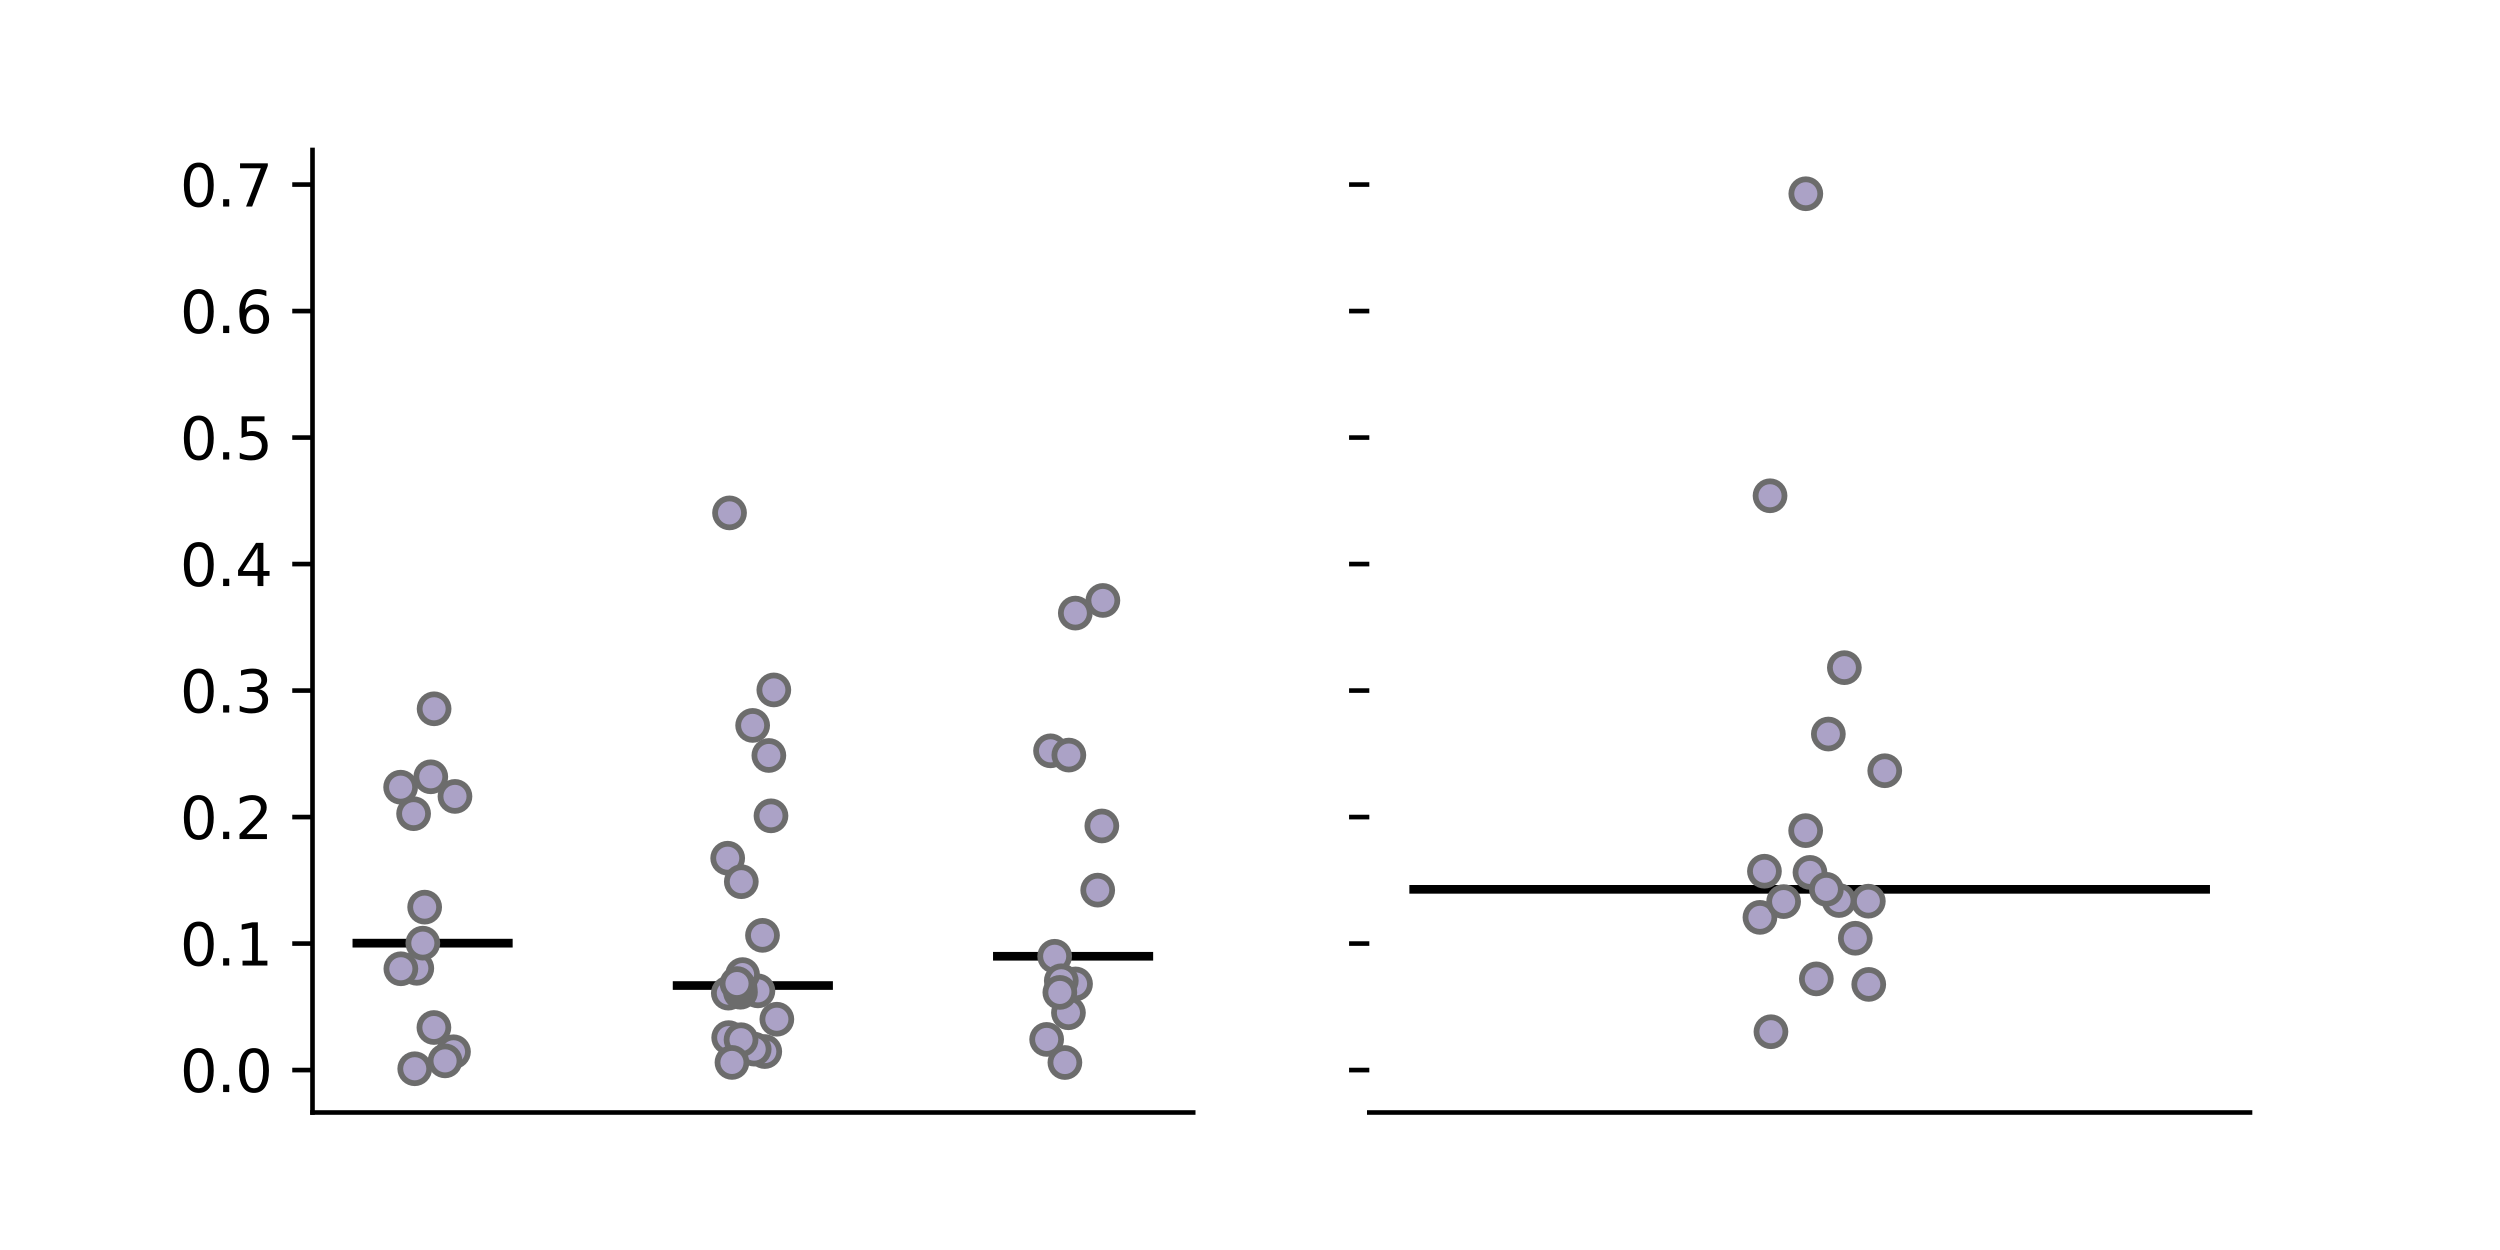 <?xml version="1.0" encoding="utf-8" standalone="no"?>
<!DOCTYPE svg PUBLIC "-//W3C//DTD SVG 1.1//EN"
  "http://www.w3.org/Graphics/SVG/1.1/DTD/svg11.dtd">
<svg xmlns:xlink="http://www.w3.org/1999/xlink" width="432pt" height="216pt" viewBox="0 0 432 216" xmlns="http://www.w3.org/2000/svg" version="1.1">
 <defs>
  <style type="text/css">*{stroke-linejoin: round; stroke-linecap: butt}</style>
 </defs>
 <g id="figure_1">
  <g id="patch_1">
   <path d="M 0 216 
L 432 216 
L 432 0 
L 0 0 
z
" style="fill: #ffffff"/>
  </g>
  <g id="axes_1">
   <g id="patch_2">
    <path d="M 54 192.24 
L 206.182 192.24 
L 206.182 25.92 
L 54 25.92 
z
" style="fill: #ffffff"/>
   </g>
   <g id="matplotlib.axis_1"/>
   <g id="matplotlib.axis_2">
    <g id="ytick_1">
     <g id="line2d_1">
      <defs>
       <path id="m8fee4d2680" d="M 0 0 
L -3.5 0 
" style="stroke: #000000; stroke-width: 0.8"/>
      </defs>
      <g>
       <use xlink:href="#m8fee4d2680" x="54" y="184.909" style="stroke: #000000; stroke-width: 0.8"/>
      </g>
     </g>
     <g id="text_1">
      <!-- 0.0 -->
      <g transform="translate(31.097 188.709) scale(0.1 -0.1)">
       <defs>
        <path id="DejaVuSans-30" d="M 2034 4250 
Q 1547 4250 1301 3770 
Q 1056 3291 1056 2328 
Q 1056 1369 1301 889 
Q 1547 409 2034 409 
Q 2525 409 2770 889 
Q 3016 1369 3016 2328 
Q 3016 3291 2770 3770 
Q 2525 4250 2034 4250 
z
M 2034 4750 
Q 2819 4750 3233 4129 
Q 3647 3509 3647 2328 
Q 3647 1150 3233 529 
Q 2819 -91 2034 -91 
Q 1250 -91 836 529 
Q 422 1150 422 2328 
Q 422 3509 836 4129 
Q 1250 4750 2034 4750 
z
" transform="scale(0.016)"/>
        <path id="DejaVuSans-2e" d="M 684 794 
L 1344 794 
L 1344 0 
L 684 0 
L 684 794 
z
" transform="scale(0.016)"/>
       </defs>
       <use xlink:href="#DejaVuSans-30"/>
       <use xlink:href="#DejaVuSans-2e" x="63.623"/>
       <use xlink:href="#DejaVuSans-30" x="95.41"/>
      </g>
     </g>
    </g>
    <g id="ytick_2">
     <g id="line2d_2">
      <g>
       <use xlink:href="#m8fee4d2680" x="54" y="163.05" style="stroke: #000000; stroke-width: 0.8"/>
      </g>
     </g>
     <g id="text_2">
      <!-- 0.1 -->
      <g transform="translate(31.097 166.849) scale(0.1 -0.1)">
       <defs>
        <path id="DejaVuSans-31" d="M 794 531 
L 1825 531 
L 1825 4091 
L 703 3866 
L 703 4441 
L 1819 4666 
L 2450 4666 
L 2450 531 
L 3481 531 
L 3481 0 
L 794 0 
L 794 531 
z
" transform="scale(0.016)"/>
       </defs>
       <use xlink:href="#DejaVuSans-30"/>
       <use xlink:href="#DejaVuSans-2e" x="63.623"/>
       <use xlink:href="#DejaVuSans-31" x="95.41"/>
      </g>
     </g>
    </g>
    <g id="ytick_3">
     <g id="line2d_3">
      <g>
       <use xlink:href="#m8fee4d2680" x="54" y="141.19" style="stroke: #000000; stroke-width: 0.8"/>
      </g>
     </g>
     <g id="text_3">
      <!-- 0.2 -->
      <g transform="translate(31.097 144.99) scale(0.1 -0.1)">
       <defs>
        <path id="DejaVuSans-32" d="M 1228 531 
L 3431 531 
L 3431 0 
L 469 0 
L 469 531 
Q 828 903 1448 1529 
Q 2069 2156 2228 2338 
Q 2531 2678 2651 2914 
Q 2772 3150 2772 3378 
Q 2772 3750 2511 3984 
Q 2250 4219 1831 4219 
Q 1534 4219 1204 4116 
Q 875 4013 500 3803 
L 500 4441 
Q 881 4594 1212 4672 
Q 1544 4750 1819 4750 
Q 2544 4750 2975 4387 
Q 3406 4025 3406 3419 
Q 3406 3131 3298 2873 
Q 3191 2616 2906 2266 
Q 2828 2175 2409 1742 
Q 1991 1309 1228 531 
z
" transform="scale(0.016)"/>
       </defs>
       <use xlink:href="#DejaVuSans-30"/>
       <use xlink:href="#DejaVuSans-2e" x="63.623"/>
       <use xlink:href="#DejaVuSans-32" x="95.41"/>
      </g>
     </g>
    </g>
    <g id="ytick_4">
     <g id="line2d_4">
      <g>
       <use xlink:href="#m8fee4d2680" x="54" y="119.331" style="stroke: #000000; stroke-width: 0.8"/>
      </g>
     </g>
     <g id="text_4">
      <!-- 0.3 -->
      <g transform="translate(31.097 123.13) scale(0.1 -0.1)">
       <defs>
        <path id="DejaVuSans-33" d="M 2597 2516 
Q 3050 2419 3304 2112 
Q 3559 1806 3559 1356 
Q 3559 666 3084 287 
Q 2609 -91 1734 -91 
Q 1441 -91 1130 -33 
Q 819 25 488 141 
L 488 750 
Q 750 597 1062 519 
Q 1375 441 1716 441 
Q 2309 441 2620 675 
Q 2931 909 2931 1356 
Q 2931 1769 2642 2001 
Q 2353 2234 1838 2234 
L 1294 2234 
L 1294 2753 
L 1863 2753 
Q 2328 2753 2575 2939 
Q 2822 3125 2822 3475 
Q 2822 3834 2567 4026 
Q 2313 4219 1838 4219 
Q 1578 4219 1281 4162 
Q 984 4106 628 3988 
L 628 4550 
Q 988 4650 1302 4700 
Q 1616 4750 1894 4750 
Q 2613 4750 3031 4423 
Q 3450 4097 3450 3541 
Q 3450 3153 3228 2886 
Q 3006 2619 2597 2516 
z
" transform="scale(0.016)"/>
       </defs>
       <use xlink:href="#DejaVuSans-30"/>
       <use xlink:href="#DejaVuSans-2e" x="63.623"/>
       <use xlink:href="#DejaVuSans-33" x="95.41"/>
      </g>
     </g>
    </g>
    <g id="ytick_5">
     <g id="line2d_5">
      <g>
       <use xlink:href="#m8fee4d2680" x="54" y="97.471" style="stroke: #000000; stroke-width: 0.8"/>
      </g>
     </g>
     <g id="text_5">
      <!-- 0.4 -->
      <g transform="translate(31.097 101.27) scale(0.1 -0.1)">
       <defs>
        <path id="DejaVuSans-34" d="M 2419 4116 
L 825 1625 
L 2419 1625 
L 2419 4116 
z
M 2253 4666 
L 3047 4666 
L 3047 1625 
L 3713 1625 
L 3713 1100 
L 3047 1100 
L 3047 0 
L 2419 0 
L 2419 1100 
L 313 1100 
L 313 1709 
L 2253 4666 
z
" transform="scale(0.016)"/>
       </defs>
       <use xlink:href="#DejaVuSans-30"/>
       <use xlink:href="#DejaVuSans-2e" x="63.623"/>
       <use xlink:href="#DejaVuSans-34" x="95.41"/>
      </g>
     </g>
    </g>
    <g id="ytick_6">
     <g id="line2d_6">
      <g>
       <use xlink:href="#m8fee4d2680" x="54" y="75.612" style="stroke: #000000; stroke-width: 0.8"/>
      </g>
     </g>
     <g id="text_6">
      <!-- 0.5 -->
      <g transform="translate(31.097 79.411) scale(0.1 -0.1)">
       <defs>
        <path id="DejaVuSans-35" d="M 691 4666 
L 3169 4666 
L 3169 4134 
L 1269 4134 
L 1269 2991 
Q 1406 3038 1543 3061 
Q 1681 3084 1819 3084 
Q 2600 3084 3056 2656 
Q 3513 2228 3513 1497 
Q 3513 744 3044 326 
Q 2575 -91 1722 -91 
Q 1428 -91 1123 -41 
Q 819 9 494 109 
L 494 744 
Q 775 591 1075 516 
Q 1375 441 1709 441 
Q 2250 441 2565 725 
Q 2881 1009 2881 1497 
Q 2881 1984 2565 2268 
Q 2250 2553 1709 2553 
Q 1456 2553 1204 2497 
Q 953 2441 691 2322 
L 691 4666 
z
" transform="scale(0.016)"/>
       </defs>
       <use xlink:href="#DejaVuSans-30"/>
       <use xlink:href="#DejaVuSans-2e" x="63.623"/>
       <use xlink:href="#DejaVuSans-35" x="95.41"/>
      </g>
     </g>
    </g>
    <g id="ytick_7">
     <g id="line2d_7">
      <g>
       <use xlink:href="#m8fee4d2680" x="54" y="53.752" style="stroke: #000000; stroke-width: 0.8"/>
      </g>
     </g>
     <g id="text_7">
      <!-- 0.6 -->
      <g transform="translate(31.097 57.551) scale(0.1 -0.1)">
       <defs>
        <path id="DejaVuSans-36" d="M 2113 2584 
Q 1688 2584 1439 2293 
Q 1191 2003 1191 1497 
Q 1191 994 1439 701 
Q 1688 409 2113 409 
Q 2538 409 2786 701 
Q 3034 994 3034 1497 
Q 3034 2003 2786 2293 
Q 2538 2584 2113 2584 
z
M 3366 4563 
L 3366 3988 
Q 3128 4100 2886 4159 
Q 2644 4219 2406 4219 
Q 1781 4219 1451 3797 
Q 1122 3375 1075 2522 
Q 1259 2794 1537 2939 
Q 1816 3084 2150 3084 
Q 2853 3084 3261 2657 
Q 3669 2231 3669 1497 
Q 3669 778 3244 343 
Q 2819 -91 2113 -91 
Q 1303 -91 875 529 
Q 447 1150 447 2328 
Q 447 3434 972 4092 
Q 1497 4750 2381 4750 
Q 2619 4750 2861 4703 
Q 3103 4656 3366 4563 
z
" transform="scale(0.016)"/>
       </defs>
       <use xlink:href="#DejaVuSans-30"/>
       <use xlink:href="#DejaVuSans-2e" x="63.623"/>
       <use xlink:href="#DejaVuSans-36" x="95.41"/>
      </g>
     </g>
    </g>
    <g id="ytick_8">
     <g id="line2d_8">
      <g>
       <use xlink:href="#m8fee4d2680" x="54" y="31.893" style="stroke: #000000; stroke-width: 0.8"/>
      </g>
     </g>
     <g id="text_8">
      <!-- 0.7 -->
      <g transform="translate(31.097 35.692) scale(0.1 -0.1)">
       <defs>
        <path id="DejaVuSans-37" d="M 525 4666 
L 3525 4666 
L 3525 4397 
L 1831 0 
L 1172 0 
L 2766 4134 
L 525 4134 
L 525 4666 
z
" transform="scale(0.016)"/>
       </defs>
       <use xlink:href="#DejaVuSans-30"/>
       <use xlink:href="#DejaVuSans-2e" x="63.623"/>
       <use xlink:href="#DejaVuSans-37" x="95.41"/>
      </g>
     </g>
    </g>
   </g>
   <g id="LineCollection_1">
    <path d="M 60.917 162.979 
L 88.587 162.979 
" clip-path="url(#p4d2781f7c8)" style="fill: none; stroke: #000000; stroke-width: 1.5"/>
   </g>
   <g id="LineCollection_2">
    <path d="M 116.256 170.297 
L 143.926 170.297 
" clip-path="url(#p4d2781f7c8)" style="fill: none; stroke: #000000; stroke-width: 1.5"/>
   </g>
   <g id="LineCollection_3">
    <path d="M 171.595 165.246 
L 199.264 165.246 
" clip-path="url(#p4d2781f7c8)" style="fill: none; stroke: #000000; stroke-width: 1.5"/>
   </g>
   <g id="patch_3">
    <path d="M 54 192.24 
L 54 25.92 
" style="fill: none; stroke: #000000; stroke-width: 0.8; stroke-linejoin: miter; stroke-linecap: square"/>
   </g>
   <g id="patch_4">
    <path d="M 54 192.24 
L 206.182 192.24 
" style="fill: none; stroke: #000000; stroke-width: 0.8; stroke-linejoin: miter; stroke-linecap: square"/>
   </g>
   <g id="PathCollection_1">
    <defs>
     <path id="m5a2173e793" d="M 0 2.5 
C 0.663 2.5 1.299 2.237 1.768 1.768 
C 2.237 1.299 2.5 0.663 2.5 0 
C 2.5 -0.663 2.237 -1.299 1.768 -1.768 
C 1.299 -2.237 0.663 -2.5 0 -2.5 
C -0.663 -2.5 -1.299 -2.237 -1.768 -1.768 
C -2.237 -1.299 -2.5 -0.663 -2.5 0 
C -2.5 0.663 -2.237 1.299 -1.768 1.768 
C -1.299 2.237 -0.663 2.5 0 2.5 
z
" style="stroke: #6c6c6c"/>
    </defs>
    <g clip-path="url(#p4d2781f7c8)">
     <use xlink:href="#m5a2173e793" x="72.022" y="167.323" style="fill: #aba2c6; stroke: #6c6c6c"/>
     <use xlink:href="#m5a2173e793" x="69.27" y="167.404" style="fill: #aba2c6; stroke: #6c6c6c"/>
     <use xlink:href="#m5a2173e793" x="78.364" y="181.746" style="fill: #aba2c6; stroke: #6c6c6c"/>
     <use xlink:href="#m5a2173e793" x="74.98" y="177.555" style="fill: #aba2c6; stroke: #6c6c6c"/>
     <use xlink:href="#m5a2173e793" x="73.066" y="162.979" style="fill: #aba2c6; stroke: #6c6c6c"/>
     <use xlink:href="#m5a2173e793" x="71.47" y="140.604" style="fill: #aba2c6; stroke: #6c6c6c"/>
     <use xlink:href="#m5a2173e793" x="69.23" y="136.026" style="fill: #aba2c6; stroke: #6c6c6c"/>
     <use xlink:href="#m5a2173e793" x="76.906" y="183.317" style="fill: #aba2c6; stroke: #6c6c6c"/>
     <use xlink:href="#m5a2173e793" x="75.012" y="122.479" style="fill: #aba2c6; stroke: #6c6c6c"/>
     <use xlink:href="#m5a2173e793" x="78.619" y="137.621" style="fill: #aba2c6; stroke: #6c6c6c"/>
     <use xlink:href="#m5a2173e793" x="74.44" y="134.23" style="fill: #aba2c6; stroke: #6c6c6c"/>
     <use xlink:href="#m5a2173e793" x="73.382" y="156.754" style="fill: #aba2c6; stroke: #6c6c6c"/>
     <use xlink:href="#m5a2173e793" x="71.667" y="184.68" style="fill: #aba2c6; stroke: #6c6c6c"/>
    </g>
   </g>
   <g id="PathCollection_2">
    <g clip-path="url(#p4d2781f7c8)">
     <use xlink:href="#m5a2173e793" x="125.916" y="179.301" style="fill: #aba2c6; stroke: #6c6c6c"/>
     <use xlink:href="#m5a2173e793" x="130.969" y="171.22" style="fill: #aba2c6; stroke: #6c6c6c"/>
     <use xlink:href="#m5a2173e793" x="134.239" y="176.123" style="fill: #aba2c6; stroke: #6c6c6c"/>
     <use xlink:href="#m5a2173e793" x="128.316" y="168.41" style="fill: #aba2c6; stroke: #6c6c6c"/>
     <use xlink:href="#m5a2173e793" x="125.854" y="171.612" style="fill: #aba2c6; stroke: #6c6c6c"/>
     <use xlink:href="#m5a2173e793" x="127.952" y="171.456" style="fill: #aba2c6; stroke: #6c6c6c"/>
     <use xlink:href="#m5a2173e793" x="132.151" y="181.708" style="fill: #aba2c6; stroke: #6c6c6c"/>
     <use xlink:href="#m5a2173e793" x="127.872" y="170.635" style="fill: #aba2c6; stroke: #6c6c6c"/>
     <use xlink:href="#m5a2173e793" x="130.057" y="125.353" style="fill: #aba2c6; stroke: #6c6c6c"/>
     <use xlink:href="#m5a2173e793" x="130.321" y="181.29" style="fill: #aba2c6; stroke: #6c6c6c"/>
     <use xlink:href="#m5a2173e793" x="131.759" y="161.628" style="fill: #aba2c6; stroke: #6c6c6c"/>
     <use xlink:href="#m5a2173e793" x="128.054" y="179.662" style="fill: #aba2c6; stroke: #6c6c6c"/>
     <use xlink:href="#m5a2173e793" x="125.746" y="148.3" style="fill: #aba2c6; stroke: #6c6c6c"/>
     <use xlink:href="#m5a2173e793" x="127.354" y="169.96" style="fill: #aba2c6; stroke: #6c6c6c"/>
     <use xlink:href="#m5a2173e793" x="126.063" y="88.629" style="fill: #aba2c6; stroke: #6c6c6c"/>
     <use xlink:href="#m5a2173e793" x="133.226" y="140.975" style="fill: #aba2c6; stroke: #6c6c6c"/>
     <use xlink:href="#m5a2173e793" x="132.858" y="130.547" style="fill: #aba2c6; stroke: #6c6c6c"/>
     <use xlink:href="#m5a2173e793" x="133.717" y="119.219" style="fill: #aba2c6; stroke: #6c6c6c"/>
     <use xlink:href="#m5a2173e793" x="128.098" y="152.356" style="fill: #aba2c6; stroke: #6c6c6c"/>
     <use xlink:href="#m5a2173e793" x="126.485" y="183.587" style="fill: #aba2c6; stroke: #6c6c6c"/>
    </g>
   </g>
   <g id="PathCollection_3">
    <g clip-path="url(#p4d2781f7c8)">
     <use xlink:href="#m5a2173e793" x="189.685" y="153.816" style="fill: #aba2c6; stroke: #6c6c6c"/>
     <use xlink:href="#m5a2173e793" x="184.627" y="175.005" style="fill: #aba2c6; stroke: #6c6c6c"/>
     <use xlink:href="#m5a2173e793" x="182.247" y="165.246" style="fill: #aba2c6; stroke: #6c6c6c"/>
     <use xlink:href="#m5a2173e793" x="180.861" y="179.611" style="fill: #aba2c6; stroke: #6c6c6c"/>
     <use xlink:href="#m5a2173e793" x="190.579" y="103.758" style="fill: #aba2c6; stroke: #6c6c6c"/>
     <use xlink:href="#m5a2173e793" x="190.398" y="142.726" style="fill: #aba2c6; stroke: #6c6c6c"/>
     <use xlink:href="#m5a2173e793" x="181.533" y="129.742" style="fill: #aba2c6; stroke: #6c6c6c"/>
     <use xlink:href="#m5a2173e793" x="185.851" y="170.024" style="fill: #aba2c6; stroke: #6c6c6c"/>
     <use xlink:href="#m5a2173e793" x="184.698" y="130.479" style="fill: #aba2c6; stroke: #6c6c6c"/>
     <use xlink:href="#m5a2173e793" x="183.391" y="169.481" style="fill: #aba2c6; stroke: #6c6c6c"/>
     <use xlink:href="#m5a2173e793" x="185.815" y="105.944" style="fill: #aba2c6; stroke: #6c6c6c"/>
     <use xlink:href="#m5a2173e793" x="183.143" y="171.489" style="fill: #aba2c6; stroke: #6c6c6c"/>
     <use xlink:href="#m5a2173e793" x="184.014" y="183.601" style="fill: #aba2c6; stroke: #6c6c6c"/>
    </g>
   </g>
  </g>
  <g id="axes_2">
   <g id="patch_5">
    <path d="M 236.618 192.24 
L 388.8 192.24 
L 388.8 25.92 
L 236.618 25.92 
z
" style="fill: #ffffff"/>
   </g>
   <g id="matplotlib.axis_3"/>
   <g id="matplotlib.axis_4">
    <g id="ytick_9">
     <g id="line2d_9">
      <g>
       <use xlink:href="#m8fee4d2680" x="236.618" y="184.909" style="stroke: #000000; stroke-width: 0.8"/>
      </g>
     </g>
    </g>
    <g id="ytick_10">
     <g id="line2d_10">
      <g>
       <use xlink:href="#m8fee4d2680" x="236.618" y="163.05" style="stroke: #000000; stroke-width: 0.8"/>
      </g>
     </g>
    </g>
    <g id="ytick_11">
     <g id="line2d_11">
      <g>
       <use xlink:href="#m8fee4d2680" x="236.618" y="141.19" style="stroke: #000000; stroke-width: 0.8"/>
      </g>
     </g>
    </g>
    <g id="ytick_12">
     <g id="line2d_12">
      <g>
       <use xlink:href="#m8fee4d2680" x="236.618" y="119.331" style="stroke: #000000; stroke-width: 0.8"/>
      </g>
     </g>
    </g>
    <g id="ytick_13">
     <g id="line2d_13">
      <g>
       <use xlink:href="#m8fee4d2680" x="236.618" y="97.471" style="stroke: #000000; stroke-width: 0.8"/>
      </g>
     </g>
    </g>
    <g id="ytick_14">
     <g id="line2d_14">
      <g>
       <use xlink:href="#m8fee4d2680" x="236.618" y="75.612" style="stroke: #000000; stroke-width: 0.8"/>
      </g>
     </g>
    </g>
    <g id="ytick_15">
     <g id="line2d_15">
      <g>
       <use xlink:href="#m8fee4d2680" x="236.618" y="53.752" style="stroke: #000000; stroke-width: 0.8"/>
      </g>
     </g>
    </g>
    <g id="ytick_16">
     <g id="line2d_16">
      <g>
       <use xlink:href="#m8fee4d2680" x="236.618" y="31.893" style="stroke: #000000; stroke-width: 0.8"/>
      </g>
     </g>
    </g>
   </g>
   <g id="LineCollection_4">
    <path d="M 243.536 153.674 
L 381.883 153.674 
" clip-path="url(#p27a5a33179)" style="fill: none; stroke: #000000; stroke-width: 1.5"/>
   </g>
   <g id="patch_6">
    <path d="M 236.618 192.24 
L 388.8 192.24 
" style="fill: none; stroke: #000000; stroke-width: 0.8; stroke-linejoin: miter; stroke-linecap: square"/>
   </g>
   <g id="PathCollection_4">
    <g clip-path="url(#p27a5a33179)">
     <use xlink:href="#m5a2173e793" x="305.863" y="85.669" style="fill: #aba2c6; stroke: #6c6c6c"/>
     <use xlink:href="#m5a2173e793" x="325.686" y="133.183" style="fill: #aba2c6; stroke: #6c6c6c"/>
     <use xlink:href="#m5a2173e793" x="322.848" y="155.723" style="fill: #aba2c6; stroke: #6c6c6c"/>
     <use xlink:href="#m5a2173e793" x="315.939" y="126.844" style="fill: #aba2c6; stroke: #6c6c6c"/>
     <use xlink:href="#m5a2173e793" x="304.895" y="150.548" style="fill: #aba2c6; stroke: #6c6c6c"/>
     <use xlink:href="#m5a2173e793" x="317.784" y="155.609" style="fill: #aba2c6; stroke: #6c6c6c"/>
     <use xlink:href="#m5a2173e793" x="312.763" y="150.75" style="fill: #aba2c6; stroke: #6c6c6c"/>
     <use xlink:href="#m5a2173e793" x="315.597" y="153.674" style="fill: #aba2c6; stroke: #6c6c6c"/>
     <use xlink:href="#m5a2173e793" x="304.119" y="158.521" style="fill: #aba2c6; stroke: #6c6c6c"/>
     <use xlink:href="#m5a2173e793" x="322.919" y="170.106" style="fill: #aba2c6; stroke: #6c6c6c"/>
     <use xlink:href="#m5a2173e793" x="312.044" y="33.48" style="fill: #aba2c6; stroke: #6c6c6c"/>
     <use xlink:href="#m5a2173e793" x="318.706" y="115.372" style="fill: #aba2c6; stroke: #6c6c6c"/>
     <use xlink:href="#m5a2173e793" x="313.863" y="169.149" style="fill: #aba2c6; stroke: #6c6c6c"/>
     <use xlink:href="#m5a2173e793" x="308.21" y="155.796" style="fill: #aba2c6; stroke: #6c6c6c"/>
     <use xlink:href="#m5a2173e793" x="312.018" y="143.534" style="fill: #aba2c6; stroke: #6c6c6c"/>
     <use xlink:href="#m5a2173e793" x="320.597" y="162.129" style="fill: #aba2c6; stroke: #6c6c6c"/>
     <use xlink:href="#m5a2173e793" x="306.02" y="178.283" style="fill: #aba2c6; stroke: #6c6c6c"/>
    </g>
   </g>
  </g>
 </g>
 <defs>
  <clipPath id="p4d2781f7c8">
   <rect x="54" y="25.92" width="152.182" height="166.32"/>
  </clipPath>
  <clipPath id="p27a5a33179">
   <rect x="236.618" y="25.92" width="152.182" height="166.32"/>
  </clipPath>
 </defs>
</svg>
